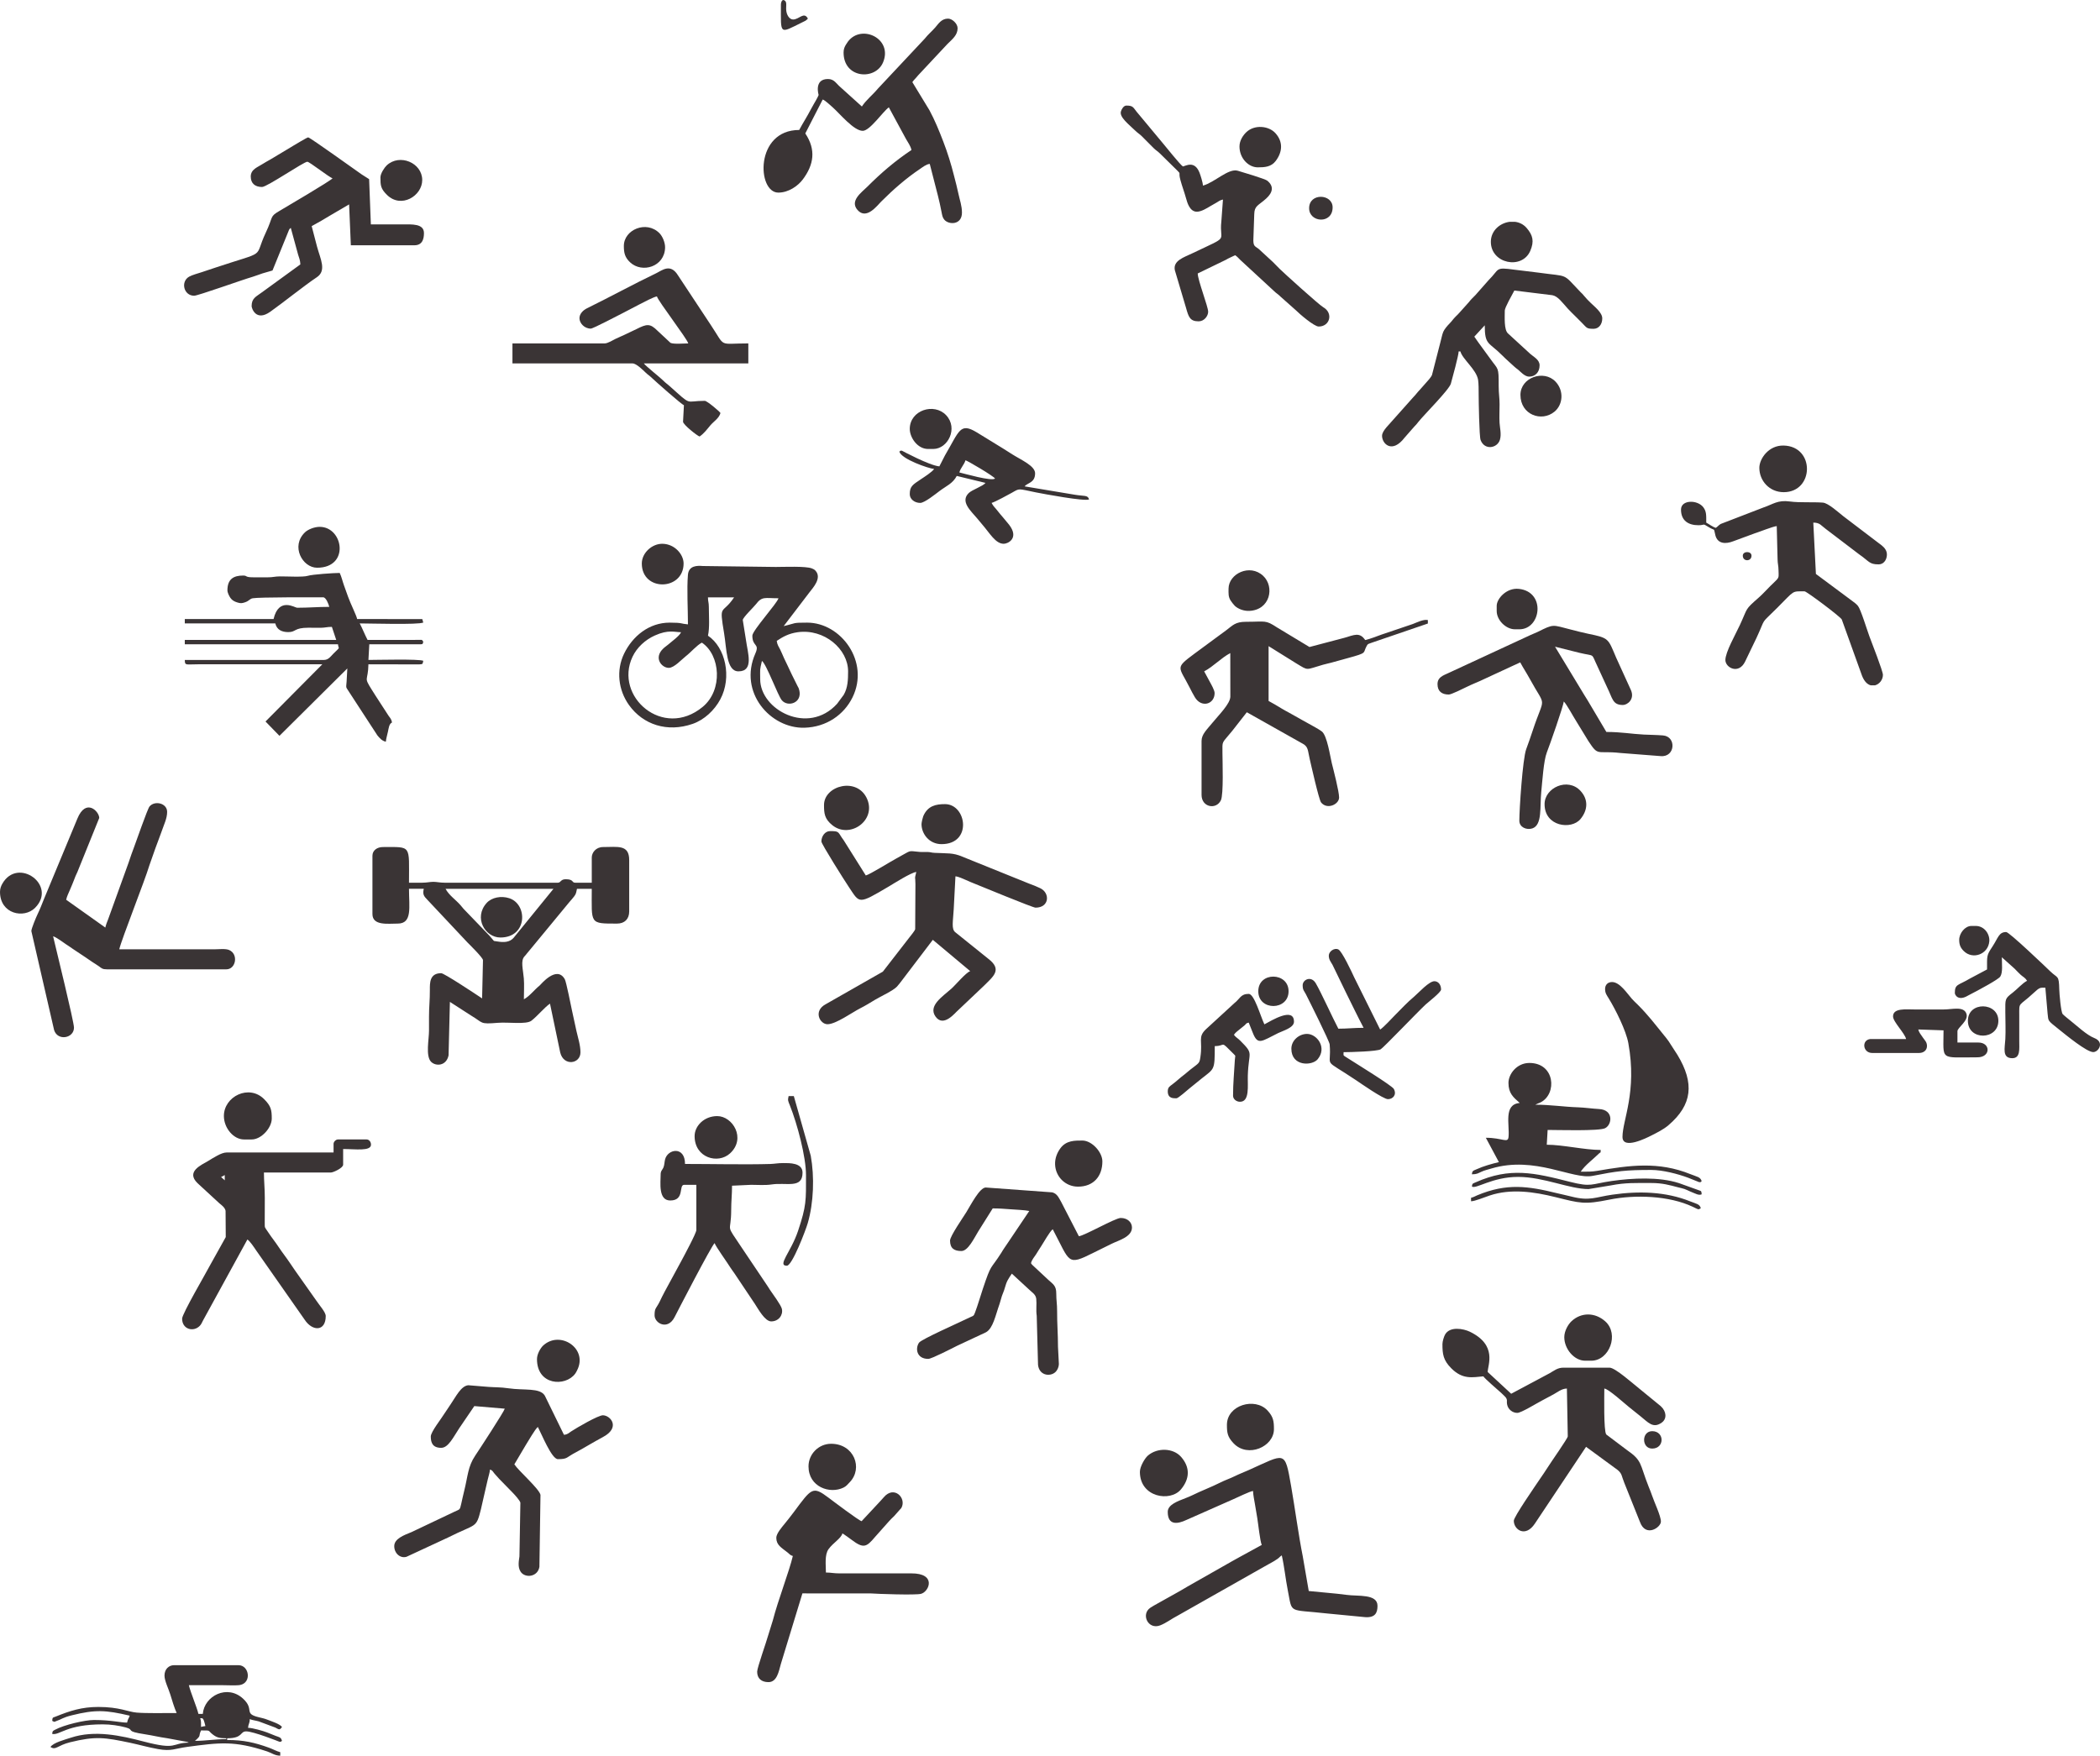 <?xml version="1.0" encoding="UTF-8"?>
<!DOCTYPE svg PUBLIC "-//W3C//DTD SVG 1.1//EN" "http://www.w3.org/Graphics/SVG/1.1/DTD/svg11.dtd">
<!-- Creator: CorelDRAW X7 -->
<svg xmlns="http://www.w3.org/2000/svg" xml:space="preserve" width="154.355mm" height="129.078mm" version="1.1" style="shape-rendering:geometricPrecision; text-rendering:geometricPrecision; image-rendering:optimizeQuality; fill-rule:evenodd; clip-rule:evenodd"
viewBox="0 0 129451 108253"
 xmlns:xlink="http://www.w3.org/1999/xlink">
 <defs>
  <style type="text/css">
   <![CDATA[
    .fil0 {fill:#3A3435}
   ]]>
  </style>
 </defs>
 <g id="Capa_x0020_1">
  <path class="fil0" d="M12018 107341l0 0zm0 0c422,-367 192,-262 375,-644 665,0 370,-11 749,270 229,169 397,213 807,213l0 53c-655,0 -1302,108 -1931,108zm321 -1395c145,12 186,-102 322,483 -144,12 -145,25 -268,53 0,-207 10,-394 -54,-536zm-2199 -2628c0,323 260,836 353,1149 95,321 273,898 398,1157 -789,0 -1870,24 -2470,-27 -531,-45 -1058,-348 -2359,-348 -1019,0 -1751,238 -2626,593 -190,77 -198,28 -218,265 194,93 92,64 269,6 314,-103 353,-203 944,-350 1455,-361 2086,-322 3563,22 -51,189 -96,147 -161,429 -409,0 -994,-161 -2039,-161 -561,0 -1855,301 -2403,603 -134,73 -157,67 -173,256 472,99 857,-590 3112,-590 507,0 996,77 1420,189 598,159 -112,226 1187,423 493,75 889,179 1367,243l1223 225c12,4 28,10 39,14l76 32c-1115,25 -678,483 -2779,-65 -1416,-370 -3023,-727 -4498,-237 -384,127 -1074,301 -1254,570 334,224 420,-95 1212,-290 1568,-387 2127,-298 3711,35 547,116 1085,274 1707,386 830,149 1030,-31 1791,-134 2017,-271 2911,-391 4933,278 291,96 468,262 811,262l0 -215c-199,-46 -471,-195 -691,-274 -876,-317 -1565,-477 -2582,-477l0 -107c988,0 777,-423 1172,-424 448,-2 2045,638 2047,638 205,0 20,17 161,-53 -63,-234 -162,-220 -390,-308 -200,-76 -339,-137 -537,-214 -228,-89 -893,-283 -1166,-283 21,-252 102,-257 108,-536 130,62 376,87 556,141l1018 380c228,122 268,175 411,-39 -137,-186 -630,-341 -895,-445 -189,-75 -335,-105 -543,-155 -951,-228 -238,-471 -955,-1138 -979,-912 -2397,-176 -2489,934l-269 0c-95,-409 -490,-1342 -590,-1770 697,0 1395,0 2093,0 258,0 840,30 1061,-12 733,-138 570,-1222 -96,-1222l-3970 0c-306,0 -590,225 -590,644z"/>
  <path class="fil0" d="M13628 72576l225 -122 2 324 -227 -202zm6934 -2050l0 536 -6600 0c-316,0 -804,325 -1137,526 -395,239 -1390,645 -648,1366l1340 1235c150,125 351,267 388,471l11 1618 -920 1650c-280,541 -1770,3078 -1770,3379 0,663 701,843 1088,444 111,-115 126,-200 202,-334l2734 -4991c166,111 402,469 526,654l3004 4292c480,731 1299,735 1299,-226 0,-240 -388,-657 -590,-965l-1310 -1856c-231,-333 -421,-630 -661,-949 -232,-309 -410,-600 -643,-912 -116,-155 -239,-325 -334,-470 -233,-356 -221,-250 -222,-583 -1,-519 4,-1040 4,-1560 0,-586 -54,-1026 -54,-1555l4132 0c137,0 751,-276 751,-483l0 -965c745,0 1717,151 1717,-269 0,-197 -138,-321 -269,-321l-1770 0c-125,0 -268,143 -268,268zm-6761 -1717c0,754 603,1449 1234,1449l483 0c585,0 1234,-712 1234,-1288 0,-537 -47,-771 -468,-1195 -933,-940 -2483,-170 -2483,1034z"/>
  <path class="fil0" d="M71984 93220c0,853 613,752 1145,501l2902 -1283c249,-104 1019,-490 1211,-505 5,236 80,589 122,842 41,240 96,575 139,828 60,355 171,1438 276,1655l-1352 741c-170,102 -314,166 -483,268l-2737 1555c-311,187 -593,351 -920,529 -331,181 -597,339 -929,519 -150,82 -305,170 -440,258 -606,397 -149,1386 604,1089 377,-148 702,-409 1070,-596l5378 -3045c199,-118 359,-194 550,-308 408,-244 297,-235 493,-366 158,682 232,1456 370,2150 297,1486 -15,1159 2429,1434l2353 227c615,37 749,-278 749,-700 0,-751 -1211,-576 -1900,-674 -389,-56 -812,-92 -1163,-126l-1175 -112 -371 -2150c-247,-1222 -494,-3051 -717,-4326 -392,-2244 -347,-1992 -2615,-981 -282,126 -588,242 -858,376 -293,146 -592,241 -894,394 -574,289 -1171,507 -1734,787 -130,65 -259,114 -415,176 -483,190 -1088,400 -1088,843zm-1717 -2468c0,1577 1870,1875 2531,1083 550,-658 573,-1364 5,-2008 -477,-542 -1449,-584 -2039,-80 -193,164 -497,682 -497,1005zm5365 -2896c0,489 35,746 414,1142 878,917 2484,204 2484,-874 0,-485 -32,-762 -399,-1157 -771,-827 -2499,-338 -2499,889z"/>
  <path class="fil0" d="M58564 76493c0,487 265,644 698,644 414,0 777,-778 1042,-1211l890 -1417c386,0 728,25 1123,56 283,22 875,45 1130,104l-1338 1989c-83,128 -100,156 -195,287 -89,121 -116,185 -187,297 -705,1109 -600,605 -1144,2235 -166,496 -297,967 -479,1452 -99,265 -72,167 -556,410 -415,208 -2751,1239 -2896,1449 -239,346 -161,1000 571,1000 199,0 1503,-670 1770,-805l1790 -838c438,-251 573,-1020 832,-1743 62,-172 83,-313 147,-497 69,-197 122,-290 172,-473 123,-450 220,-572 440,-900l1060 978c167,168 414,295 444,575 36,340 -25,684 29,1044l81 3030c81,710 844,744 1125,383 81,-103 152,-250 160,-434l-55 -1071c0,-800 -57,-1404 -54,-2199 2,-441 -53,-653 -52,-1075 2,-489 -191,-574 -491,-849 -8,-8 -20,-19 -28,-26l-888 -829c-96,-87 -83,-70 -151,-171 51,-218 195,-365 312,-547 121,-189 213,-349 332,-526 148,-221 520,-900 697,-1019 1091,2061 868,2268 2518,1444l1113 -550c406,-205 1252,-414 1252,-1001 0,-315 -266,-590 -697,-590 -328,0 -2243,1098 -2576,1126l-1095 -2123c-148,-250 -233,-496 -545,-582l-4101 -299c-373,0 -922,1075 -1203,1533 -182,297 -997,1464 -997,1739zm7888 -3325c945,0 1502,-627 1502,-1556 0,-576 -649,-1287 -1234,-1287 -474,0 -993,-9 -1351,473 -199,268 -346,617 -330,1007 30,758 642,1363 1413,1363z"/>
  <path class="fil0" d="M47853 94815c0,458 319,610 698,912 131,105 155,169 322,214 -216,928 -914,2730 -1233,3970l-280 901c-111,411 -687,2025 -687,2263 0,427 275,644 698,644 525,0 638,-667 762,-1115l1330 -4357 4236 3c322,27 2762,117 3085,22 506,-149 955,-1269 -614,-1259l-4400 1c-374,2 -542,-54 -858,-54 0,-447 -92,-1091 164,-1444 284,-392 771,-656 855,-970 203,136 361,242 567,399 734,556 920,444 1434,-168l859 -966c102,-122 206,-210 320,-323l454 -512c333,-606 -451,-1408 -1086,-656 -70,83 -36,42 -101,113 -57,63 -73,82 -128,141l-1138 1221c-190,-50 -1766,-1242 -2039,-1448 -986,-742 -1041,-589 -2154,905 -184,247 -366,476 -566,721 -145,177 -500,588 -500,842zm1986 -4399c0,1262 1309,1727 2163,1305 171,-85 248,-195 373,-324 844,-866 271,-2375 -1141,-2375 -769,0 -1395,632 -1395,1394z"/>
  <path class="fil0" d="M26555 88575c0,386 117,697 644,697 441,0 758,-680 1105,-1201l934 -1373 1878 160c-51,191 -1543,2478 -1824,2897 -459,684 -445,1246 -687,2210 -65,260 -113,488 -170,742 -97,432 -79,336 -449,517l-2619 1244c-469,190 -1065,407 -1065,866 0,444 371,773 758,656l2569 -1193c1746,-881 1713,-524 2017,-1738 104,-416 182,-842 279,-1223 58,-229 86,-361 141,-610 47,-219 121,-405 138,-613 166,45 178,137 282,254 106,118 174,187 279,312l821 841c123,124 467,499 492,635l-58 3314c-26,229 -130,650 81,954 275,396 1046,318 1150,-313l66 -4439c-81,-375 -1330,-1460 -1611,-1880l698 -1180c154,-233 582,-1002 751,-1126 231,437 852,1985 1234,1985 624,0 497,-105 1126,-430 292,-151 523,-298 822,-466 297,-166 515,-300 824,-463 1098,-579 493,-1330 10,-1346 -287,-9 -1631,777 -1967,998 -153,101 -213,186 -440,205l-1180 -2414c-305,-501 -1276,-311 -2231,-452 -512,-75 -860,-57 -1253,-88l-1232 -101c-451,37 -774,718 -1086,1170l-365 546c-193,323 -862,1158 -862,1446zm6546 -4774c0,1633 1754,1711 2352,903 60,-81 73,-119 118,-204 698,-1340 -1031,-2493 -2080,-1543 -171,154 -390,532 -390,844z"/>
  <path class="fil0" d="M15457 10885c0,432 275,644 697,644 305,0 2572,-1556 2790,-1556 135,0 1351,965 1556,1020 -114,155 -2939,1814 -3289,2021 -598,351 -352,320 -824,1322 -788,1672 181,1069 -3137,2174 -276,92 -545,182 -805,269 -235,78 -596,172 -790,282 -535,307 -332,1173 314,1173 234,0 2969,-983 3607,-1168 235,-69 361,-131 598,-207l624 -181 946 -2326c67,-154 63,-215 181,-302l449 1643c65,196 136,380 141,610l-2361 1716c-369,277 -643,361 -643,858 0,117 259,974 1149,345 771,-546 2144,-1647 2865,-2124 620,-409 229,-1117 21,-1879l-333 -1276c404,-214 754,-425 1157,-667l1150 -674 107 2521 3917 0c492,0 590,-386 590,-751 0,-593 -741,-537 -1341,-537 -644,0 -1288,0 -1932,0l-107 -2789 -459 -292c-213,-142 -3187,-2283 -3297,-2283 -75,0 -787,441 -929,520l-1408 845c-179,108 -304,163 -475,276 -295,196 -729,322 -729,773zm7994 54c0,496 15,701 414,1088 869,845 2162,52 2162,-927 0,-1062 -1392,-1648 -2190,-902 -139,131 -386,500 -386,741z"/>
  <path class="fil0" d="M6492 57193l-2414 -1716c57,-248 143,-384 238,-621 97,-245 179,-403 265,-646 92,-263 170,-367 255,-604l1281 -3171c0,-401 -820,-1255 -1350,46l-2046 4927c-128,323 -271,689 -414,980 -76,156 -375,868 -375,1020l1403 6106c219,692 1225,508 1225,-152 0,-368 -1113,-4884 -1287,-5632 196,52 627,382 826,514 150,100 240,154 385,260l805 536c158,115 257,173 414,283 147,104 240,143 390,254 172,127 219,191 506,191l7351 0c596,0 761,-942 173,-1192 -226,-97 -641,-42 -924,-42l-5848 0c146,-629 1583,-4252 1855,-5172l377 -1071c125,-358 255,-659 377,-1018 157,-460 342,-810 342,-1214 0,-539 -763,-715 -1085,-333 -129,154 -831,2189 -932,2448 -137,353 -243,672 -364,1030l-1252 3468c-74,185 -131,326 -177,521zm-6492 -2199c0,1362 1477,1672 2162,982 1386,-1395 -1066,-3164 -2020,-1484 -80,141 -142,303 -142,502z"/>
  <path class="fil0" d="M47880 39517c375,-251 738,-457 1289,-535 1651,-231 3110,1047 3110,2413 0,512 -16,1009 -269,1447l-411 555c-1785,1960 -4739,371 -4739,-1520 0,-670 -37,-505 108,-1126 282,207 976,2123 1224,2424 361,438 1256,184 1083,-597 -32,-144 -47,-159 -109,-270l-374 -753c-158,-357 -303,-631 -466,-983 -91,-197 -141,-341 -232,-519 -90,-177 -184,-297 -214,-536zm-6653 1663c330,0 805,-530 1050,-720 316,-244 665,-665 988,-836 1144,766 1310,2923 48,3964 -2441,2015 -5474,-646 -4324,-3089 275,-583 790,-1050 1371,-1312 842,-381 1226,-206 1618,-206 -55,204 -600,593 -792,764 -120,106 -172,122 -297,240 -618,581 -101,1195 338,1195zm1180 -2682c-467,-39 -305,-107 -1127,-107 -1273,0 -2288,836 -2809,1912 -497,1028 -360,2243 302,3169 869,1217 2365,1702 3923,1162 723,-250 1348,-844 1706,-1513 729,-1363 318,-3203 -761,-3926 113,-484 54,-1245 54,-1770 0,-297 -54,-318 -54,-590l1610 0c-745,1111 -932,318 -614,2222 158,944 130,2338 882,2338 972,0 569,-1149 467,-1916l-199 -1249c0,-152 683,-805 805,-966 388,-512 550,-375 1395,-375 -85,318 -1610,1990 -1610,2306 0,699 464,466 186,1095 -1061,2399 933,4640 3028,4581 1356,-39 2433,-801 2958,-1866 1081,-2195 -702,-4614 -2791,-4614 -951,0 -643,26 -1449,214l1602 -2099c183,-244 771,-856 363,-1313 -65,-73 -128,-107 -230,-146 -385,-149 -1708,-89 -2218,-89l-4506 -58c-329,-28 -867,-38 -914,540 -73,879 1,2137 1,3058zm-2844 -3755c0,1752 2576,1690 2576,0 0,-547 -532,-1196 -1295,-1214 -646,-14 -1281,560 -1281,1214z"/>
  <path class="fil0" d="M14985 35488c-583,0 -966,214 -966,912 0,143 112,361 182,463 106,154 250,228 419,281 205,65 291,63 503,-13 250,-91 265,-208 457,-243 387,-72 3760,-59 4341,-59 177,0 339,430 376,590 -725,0 -1255,54 -1985,54 -132,0 -1128,-680 -1449,697l-5472 0 0 269 5579 0c94,402 416,536 805,536 482,0 338,-269 1232,-270 251,0 506,7 756,4 305,-4 370,-56 695,-56l268 805 -9335 0 0 268 9443 0c28,338 191,105 -282,577 -154,154 -303,388 -577,388l-8584 0c8,360 46,269 804,269l7673 0 -3501 3527 859 884 4185 -4156 -46 816c-37,444 -52,294 163,648l1735 2664c147,176 275,333 521,391 16,-190 83,-402 130,-622 42,-196 71,-488 246,-559 -16,-199 -121,-292 -214,-429l-781 -1204c-96,-143 -162,-256 -249,-394 -520,-826 -229,-479 -205,-1566l3119 6c248,-17 213,-10 262,-221 -221,-123 -2912,-54 -3381,-54l54 -965 3166 0c148,0 129,-42 161,-161 -111,-151 -40,-106 -317,-112 -137,-3 -294,5 -434,5l-2683 0c-174,-329 -308,-689 -483,-1019 632,0 3608,94 3917,-54l-61 -213 -4017 -2c-14,-168 -412,-957 -557,-1373 -94,-270 -165,-464 -255,-711 -90,-249 -145,-518 -261,-759 -361,0 -1710,91 -1969,178 -272,91 -1360,30 -1735,35 -310,4 -405,58 -748,57 -269,-1 -538,-2 -808,0 -640,5 -393,-109 -696,-109zm4561 -482c2035,0 1619,-2521 161,-2521 -334,0 -721,161 -902,332 -906,859 -157,2189 741,2189z"/>
  <path class="fil0" d="M35720 19619c0,305 299,643 698,643 145,0 1750,-848 2021,-983l986 -515c228,-117 894,-471 1070,-486 79,295 1850,2590 1932,2896 -267,0 -879,60 -1094,-33l-805 -751c-461,-460 -658,-419 -1292,-100 -235,119 -421,194 -654,312 -225,114 -402,172 -627,286 -167,84 -495,286 -679,286l-5687 0 0 1234 7404 0c234,0 640,407 818,577 148,141 236,184 376,321 186,181 1831,1639 1972,1677l-54 1019c0,180 882,875 1019,912 266,-178 447,-428 660,-682 207,-248 540,-437 628,-767 -80,-119 -828,-750 -966,-750 -1264,0 -744,361 -2187,-925 -150,-134 -222,-168 -374,-323 -194,-196 -1087,-899 -1195,-1059l6439 0 0 -1234c-1892,0 -1370,280 -2307,-1126l-2028 -3069c-468,-763 -976,-308 -1338,-135 -1402,671 -2862,1474 -4273,2165 -220,108 -463,328 -463,610zm2736 -4452c0,419 60,703 386,1008 738,691 2130,275 2156,-908 7,-309 -157,-698 -353,-894 -799,-800 -2189,-217 -2189,794z"/>
  <path class="fil0" d="M50634 51888c0,152 1438,2427 1696,2811 677,1007 546,1092 2467,-44 279,-165 1372,-863 1686,-889 -124,532 -57,161 -53,748l-15 2778c-32,118 -276,401 -377,535l-1617 2085 -3519 2006c-788,417 -365,1235 108,1235 516,0 1514,-727 2021,-984 329,-167 611,-343 919,-529 323,-195 1111,-557 1341,-805 108,-117 240,-295 334,-418l1877 -2468 2307 1932c-251,67 -916,864 -1167,1085 -563,496 -1429,1052 -980,1705 497,722 1237,-255 1396,-377l1597 -1514c549,-556 1155,-978 281,-1651l-2051 -1650c-250,-201 -135,-672 -95,-1407l107 -2038c185,15 466,151 637,222 103,42 174,81 298,131 511,204 3826,1578 4001,1578 866,0 904,-912 289,-1200 -228,-107 -442,-197 -685,-282l-4126 -1667c-575,-245 -907,-188 -1702,-230 -233,-13 -196,-42 -429,-54 -155,-8 -324,10 -480,-3 -808,-67 -427,-140 -1433,396 -355,189 -1652,998 -1896,1055l-1366 -2175c-58,-88 -54,-67 -112,-156 -239,-365 -192,-404 -722,-404 -324,0 -537,330 -537,643zm161 -2252c0,515 27,858 520,1251 1065,848 2701,-283 2144,-1607 -591,-1403 -2664,-854 -2664,356zm6010 1180c0,591 467,1233 1234,1233 1916,0 1549,-2467 214,-2467 -543,0 -1066,91 -1343,749 -30,72 -105,383 -105,485z"/>
  <path class="fil0" d="M59515 28380c126,30 1691,945 1824,1127 -219,182 -1872,-300 -2200,-376 62,-266 307,-494 376,-751zm-1610 376c-610,-51 -2304,-966 -2307,-966 -205,0 -19,-16 -161,54 124,464 1801,1044 2146,1072 -124,186 -600,489 -816,633 -521,347 -686,445 -686,923 0,306 297,537 644,537 269,0 956,-557 1195,-736 417,-313 809,-456 1058,-927l1771 429c-146,199 -828,424 -1035,628 -531,523 122,1087 515,1554 107,128 187,229 293,351 501,574 840,1221 1354,1221 261,0 968,-349 323,-1181 -107,-137 -243,-299 -365,-440 -136,-155 -233,-272 -364,-440 -160,-205 -226,-233 -346,-459 200,-47 1090,-536 1252,-627 505,-285 340,-253 1489,-21 461,92 2994,565 3269,433 -76,-283 -289,-190 -890,-291l-3081 -514c164,-224 644,-209 644,-804 0,-458 -841,-815 -1405,-1170 -197,-124 -358,-222 -558,-354l-1629 -1000c-1042,-629 -1067,-107 -1965,1420l-345 675zm-1824 -2307c0,522 468,1234 1127,1234l322 0c900,0 1550,-1278 794,-2081 -744,-790 -2243,-310 -2243,847z"/>
  <path class="fil0" d="M88613 42182c0,443 266,643 698,643 150,0 918,-379 1090,-465 372,-187 753,-322 1110,-500l2200 -1019c178,337 383,638 571,984 1050,1926 949,950 200,3220 -134,405 -260,764 -403,1153 -217,591 -422,3691 -422,4405 0,409 446,588 795,478 635,-203 462,-1351 555,-2240 67,-643 146,-1941 344,-2445 179,-453 1037,-2901 1042,-3142 146,107 611,970 751,1181l773 1265c634,964 486,566 1956,727l2492 194c910,85 989,-1209 146,-1275 -424,-34 -754,-32 -1182,-53 -776,-39 -1376,-161 -2307,-161l-1158 -1953c-91,-138 -118,-189 -206,-331l-1801 -2973 1501 376c1009,243 698,-26 1109,823l609 1323c334,672 323,1072 966,1072 270,0 743,-348 493,-921l-907 -1991c-509,-1189 -421,-1214 -1737,-1482 -368,-75 -665,-158 -1036,-251 -1188,-299 -1043,-371 -2071,140 -149,74 -283,115 -448,195l-5060 2344c-304,144 -663,247 -663,679zm6600 7402c0,1387 1650,1593 2210,922 456,-548 503,-1201 5,-1741 -782,-848 -2215,-201 -2215,819zm-2951 -12230l0 322c0,561 565,1126 1127,1126l268 0c1345,0 1649,-2312 -29,-2493 -756,-82 -1366,604 -1366,1045z"/>
  <path class="fil0" d="M27465 54803l6653 0 -2454 3018c-247,288 -621,295 -1008,228 -285,-50 -159,12 -297,-133 -54,-56 -113,-146 -198,-231l-1579 -1639c-7,-9 -18,-21 -25,-29l-171 -205c-306,-350 -706,-603 -921,-1009zm-4507 -2039l0 3594c0,731 943,590 1556,590 917,0 697,-1014 697,-2145l912 0c-81,350 7,457 228,684l2468 2628c149,148 953,942 953,1086l-54 2360c-453,-303 -2342,-1555 -2522,-1555 -714,0 -700,598 -698,1018 4,630 -54,1076 -53,1663 1,287 -1,573 0,859 3,518 -220,1559 122,1917 283,296 944,279 1084,-390l82 -3297 1305 841c775,457 499,544 1649,449 641,-53 1753,116 2070,-129 372,-287 819,-835 1146,-1054l631 3017c212,860 1247,704 1247,-13 0,-446 -157,-906 -246,-1310l-278 -1278c-58,-275 -352,-1758 -441,-1919 -499,-893 -1491,339 -1549,384 -333,266 -623,665 -974,851 0,-394 29,-906 -3,-1285 -46,-561 -211,-1088 38,-1358 90,-97 67,-74 149,-177 109,-137 183,-219 292,-352l2328 -2822c105,-117 198,-226 295,-350 129,-164 124,-251 174,-468l912 0c0,2172 -164,2145 1556,2145 470,0 751,-281 751,-751l0 -3165c0,-972 -704,-804 -1609,-804 -446,0 -698,348 -698,644l0 1555 -1019 0c-237,0 -70,-214 -590,-214 -323,0 -287,214 -483,214l-6975 0c-309,0 -480,-54 -698,-54 -217,0 -388,54 -697,54l-805 0c0,-2354 178,-2199 -1610,-2199 -346,0 -643,201 -643,536zm7887 5042c1675,0 1696,-2049 546,-2423 -506,-164 -1084,-47 -1391,292 -820,906 -100,2131 845,2131z"/>
  <path class="fil0" d="M84155 39465c-341,-509 -687,-310 -1268,-142l-2166 571 -2007 -1211c-720,-472 -682,-344 -1909,-344 -660,0 -816,222 -1204,513l-1977 1457c-1220,909 -958,766 -288,2088 120,236 188,373 319,593 402,678 1218,437 1218,-253 0,-176 -202,-524 -286,-679l-358 -662c574,-303 1036,-823 1610,-1126l3 2685c-7,436 -700,1119 -1089,1594 -360,440 -685,728 -685,1139l0 3325c0,767 900,932 1191,333 174,-358 98,-2425 97,-2908 -2,-815 -68,-540 607,-1377l895 -1144 3467 1951c327,188 288,410 410,932 76,325 565,2508 701,2679 371,465 1110,119 1110,-305 0,-380 -343,-1692 -451,-2124 -97,-388 -287,-1715 -620,-1955 -240,-174 -547,-326 -810,-478 -278,-160 -538,-291 -825,-462 -288,-172 -545,-292 -826,-462 -271,-164 -542,-329 -814,-473l0 -3379 1719 1070c766,459 532,392 1629,78 196,-56 338,-82 515,-129l1008 -279c1267,-345 920,-295 1177,-755 77,-140 86,-113 412,-232l3358 -1148 0 -214c-275,-59 -660,142 -934,246l-1924 651c-342,120 -651,254 -1005,336zm-8423 -3164c0,281 -24,487 129,729 48,76 200,274 260,329 210,192 552,321 884,308 1295,-52 1582,-1481 862,-2160 -819,-771 -2135,-132 -2135,794z"/>
  <path class="fil0" d="M85194 26871c0,495 618,1125 1395,108l577 -658c139,-137 157,-170 274,-316 352,-441 1890,-1973 1996,-2350 93,-334 480,-1753 480,-1987l107 0c127,477 990,1118 1091,1752 36,224 36,620 36,930 0,347 35,2556 118,2779 244,657 1038,511 1194,-19 100,-342 -8,-744 -25,-1043 -19,-352 0,-769 2,-1128 2,-401 -56,-671 -55,-1125 1,-1248 -17,-978 -536,-1717 -322,-457 -653,-873 -966,-1340l643 -698c0,1243 243,1010 1087,1864 263,266 481,445 751,698 101,94 115,90 209,166 140,113 412,437 690,437 366,0 644,-264 644,-697 0,-355 -374,-522 -578,-710l-1371 -1258c-252,-223 -197,-1010 -197,-1412 0,-181 460,-988 590,-1233l2341 288c348,62 618,460 948,822 157,172 289,295 453,459 156,156 274,272 429,429 303,305 274,362 711,362 310,0 537,-262 537,-644 0,-365 -495,-736 -711,-952 -164,-164 -277,-270 -416,-443 -51,-64 -36,-49 -99,-115 -8,-8 -20,-18 -28,-26 -8,-8 -20,-18 -27,-26l-54 -53c-1165,-1211 -672,-934 -2605,-1205 -515,-73 -1000,-113 -1482,-181 -1219,-170 -885,-43 -1593,655l-804 912c-172,178 -254,240 -413,446l-583 650c-74,88 -131,136 -213,217 -170,168 -232,285 -402,456 -111,111 -303,337 -369,490 -77,178 -122,454 -175,630l-526 2048c-55,121 -257,360 -351,454l-403 456c-167,171 -242,296 -402,456l-1213 1361c-236,292 -706,692 -706,1011zm6707 -11961c0,1354 1928,1738 2432,554 247,-580 166,-956 -231,-1413 -193,-222 -447,-341 -713,-375l-323 0c-599,73 -1165,543 -1165,1234zm1824 9440c0,1225 1305,1694 2103,1030 521,-433 591,-1291 59,-1850 -723,-758 -2162,-253 -2162,820z"/>
  <path class="fil0" d="M40725 72411c0,491 -161,1610 590,1610 911,0 503,-966 859,-966l751 0 0 2789c0,187 -755,1588 -930,1914l-1019 1878c-124,221 -207,413 -322,643 -205,410 -304,356 -304,822 0,493 810,945 1235,109 162,-319 2286,-4429 2467,-4561 50,188 804,1230 988,1533 82,135 141,193 221,315l1269 1896c196,293 615,1083 1009,1083 455,0 740,-383 660,-765 -49,-238 -572,-933 -743,-1190 -71,-106 -73,-127 -146,-229l-1574 -2343c-1070,-1605 -664,-828 -663,-2337 0,-571 52,-933 52,-1503l1180 -54c414,0 865,38 1265,-23 913,-138 1901,283 1901,-728 0,-616 -816,-590 -1181,-590 -357,-1 -512,47 -803,56 -1525,45 -3675,-2 -5260,-2 0,-1121 -1079,-930 -1233,-267 -37,158 -37,347 -100,490 -65,148 -169,201 -169,420zm2093 -2360c0,1345 1445,1749 2188,1062 1001,-925 155,-2295 -794,-2295 -808,0 -1394,607 -1394,1233zm6867 2414c0,1557 31,1871 -489,3427 -443,1327 -1309,2152 -691,2152 327,0 1161,-2188 1288,-2628 365,-1258 420,-2856 184,-4154l-1043 -3678 -322 0c-63,271 -33,294 76,567 460,1155 997,3171 997,4314z"/>
  <path class="fil0" d="M92987 66774c0,636 297,886 697,1234 -1022,85 -614,1341 -693,2099 -43,404 -369,47 -1399,47l805 1502c-415,96 -983,257 -1344,427 -212,100 -299,75 -320,324 311,0 386,-68 591,-160 203,-92 367,-124 609,-197 2688,-803 5004,698 6243,453 1496,-296 2041,-365 3610,-365 718,0 1657,251 2262,475l689 276c205,0 20,17 161,-53 -71,-267 -294,-277 -690,-437 -1978,-801 -3757,-549 -5748,-206 -341,58 -613,53 -1020,53 279,-417 773,-771 1130,-1124 131,-129 84,28 104,-217 -990,0 -2339,-322 -3326,-322l53 -912c598,0 3169,80 3542,-107 439,-220 538,-1135 -375,-1182 -392,-20 -901,-94 -1289,-106 -876,-27 -1697,-161 -2629,-161 11,-7 29,-29 35,-19l108 -52c92,-40 105,-36 189,-80 1010,-527 877,-2423 -707,-2423 -768,0 -1288,678 -1288,1233zm5956 -5793c0,259 102,380 224,580 422,689 1068,1978 1210,2760 547,3011 -361,4741 -361,5779 0,823 1519,46 1752,-71 376,-190 773,-386 1075,-643 1484,-1266 1615,-2599 563,-4338l-547 -848c-97,-138 -190,-251 -305,-392 -564,-691 -934,-1196 -1613,-1875 -123,-122 -236,-221 -348,-349 -301,-341 -743,-1032 -1221,-1032 -260,0 -429,170 -429,429zm-8210 12176c229,191 1249,-590 2844,-590 1585,0 3166,751 4346,751l1381 -228c900,-177 1558,-147 2482,-147 698,0 1123,127 1663,268 130,34 271,62 384,100 151,51 187,86 336,146 362,145 550,269 729,183 -20,-237 -28,-188 -218,-265l-1183 -425c-1227,-398 -2874,-312 -4142,-131 -1297,186 -1233,394 -2591,49 -2167,-551 -3674,-916 -5802,35 -165,74 -207,52 -229,254zm-53 698l0 214c236,0 764,-226 1147,-354 1318,-442 2748,-226 4047,96 1550,385 1784,471 3341,156 1567,-317 3681,-247 5129,442 422,201 328,175 500,89 -70,-263 -276,-270 -651,-421 -1513,-608 -3171,-650 -4800,-415 -1057,152 -1390,406 -2522,118 -309,-78 -561,-128 -869,-203 -1812,-446 -3113,-638 -4940,124 -137,57 -220,116 -382,154z"/>
  <path class="fil0" d="M81911 58922c0,257 136,396 232,573l805 1662c376,752 725,1492 1109,2217 -594,0 -994,54 -1556,54 -354,-668 -1059,-2229 -1389,-2795 -290,-497 -811,-225 -811,113 0,311 90,342 197,554 210,416 1449,2889 1467,3093 135,1551 -529,766 1641,2221 251,168 1663,1159 1953,1159 297,0 558,-265 362,-630 -110,-206 -2370,-1592 -2765,-1848 -420,-272 -327,-163 -333,-419 422,0 2071,-45 2289,-179 195,-121 2299,-2325 2767,-2758 158,-146 953,-758 953,-925 0,-274 -145,-493 -389,-513 -336,-28 -993,714 -1269,947 -461,389 -739,703 -1172,1135 -239,240 -684,737 -925,899l-1603 -3226c-152,-332 -747,-1604 -973,-1714 -249,-122 -590,124 -590,380zm-9926 8368c0,454 358,429 537,429 109,0 658,-493 792,-602 268,-219 504,-414 771,-625 777,-615 797,-493 797,-1991 720,0 290,-389 1146,467 179,179 107,90 92,387 -40,766 -111,1432 -111,2203 0,210 200,376 429,376 608,0 463,-992 481,-1611 46,-1529 403,-1286 -467,-2158 -150,-151 -290,-214 -389,-362 109,-163 255,-245 417,-387 102,-89 137,-103 237,-192 142,-126 63,-120 258,-172l260 652c307,765 537,497 1563,-9 283,-139 967,-323 967,-696 0,-934 -1385,-72 -1824,161 -245,-511 -622,-1878 -966,-1878 -502,0 -539,304 -881,568l-1762 1618c-512,496 -184,699 -335,1703 -61,401 -64,349 -617,778 -134,104 -202,174 -352,292 -141,110 -258,198 -385,312 -131,116 -249,210 -384,314 -146,112 -274,170 -274,423zm5580 -6169c0,1221 1867,1203 1867,0 0,-1189 -1867,-1222 -1867,0zm2039 3541c0,1100 1275,1067 1619,653 605,-726 -50,-1565 -653,-1565 -499,0 -966,404 -966,912z"/>
  <path class="fil0" d="M122489 59775l-1051 559c-728,435 -935,331 -935,890 0,132 218,519 809,164l422 -222c258,-136 1449,-767 1570,-951 165,-253 97,-803 97,-1191l792 710c133,131 237,254 375,376 180,159 248,152 389,363 -298,157 -592,504 -881,728 -501,388 -462,383 -461,1202 1,531 29,1144 1,1664 -31,569 -213,1180 429,1180 506,0 429,-568 429,-1073 -1,-519 1,-1038 0,-1556 -3,-885 -55,-518 872,-1381 401,-374 407,-335 737,-335l137 1579c66,498 -52,391 715,1003 411,328 1695,1387 2099,1387 331,0 713,-614 63,-868 -466,-182 -1059,-749 -1488,-1086 -82,-64 -429,-346 -463,-396 -104,-150 -198,-1232 -205,-1512 -22,-908 -88,-666 -550,-1112 -258,-249 -2533,-2428 -2722,-2428 -458,0 -488,353 -858,912 -356,536 -322,541 -322,1394zm-5795 2897c0,334 718,1023 805,1394l-2202 -1c-559,56 -473,860 109,860l2898 0c259,0 482,-153 482,-430 0,-241 -134,-346 -243,-507 -142,-209 -250,-326 -293,-512l1556 54c0,1899 -271,1663 2092,1663 827,0 820,-912 54,-912l-1288 0 0 -697c0,-231 709,-641 552,-1083 -170,-479 -877,-255 -1410,-258 -590,-3 -1181,0 -1771,0 -543,0 -1341,-101 -1341,429zm4614 268c0,1242 1878,1202 1878,0 0,-1162 -1878,-1210 -1878,0zm-536 -4988c0,319 94,501 279,686 554,554 1511,205 1577,-597 37,-445 -303,-948 -837,-948l-268 0c-392,0 -751,450 -751,859z"/>
  <path class="fil0" d="M73777 13054c278,0 626,-219 836,-345 144,-85 232,-128 375,-215 161,-96 202,-145 399,-191l-99 1349c-151,1338 605,822 -1789,1967 -525,251 -1198,451 -1078,1041l689 2318c157,560 241,835 775,835 352,0 590,-334 590,-591 0,-313 -634,-1929 -644,-2360l1734 -841c153,-81 105,-68 282,-147 124,-56 191,-85 291,-138 134,89 188,164 308,282l2176 2009c141,117 184,132 320,269l938 833c215,218 1126,1005 1409,1005 695,0 913,-830 279,-1191 -261,-148 -2437,-2119 -2681,-2361 -155,-154 -269,-279 -427,-432l-865 -797c-221,-174 -327,-151 -335,-525l56 -1616c9,-539 258,-534 741,-975 385,-352 503,-745 54,-1102 -137,-109 -1546,-529 -1811,-607 -577,-168 -1427,724 -2147,917 -4,-187 -154,-656 -214,-805 -302,-749 -821,-422 -1020,-375 -179,-120 -1033,-1193 -1218,-1411l-1633 -1961c-226,-282 -223,-383 -637,-383 -162,0 -294,218 -335,366 -97,352 484,793 911,1204 146,140 231,175 378,320 138,136 236,238 374,376 129,129 219,222 348,350 153,151 252,195 405,346l1081 1065c217,218 31,47 175,576 100,369 231,707 342,1106 75,268 225,835 667,835zm2629 -4023c0,724 550,1287 1127,1287 422,0 826,-21 1107,-395 417,-553 464,-1177 -18,-1712 -407,-452 -1291,-549 -1802,-54 -198,191 -414,512 -414,874zm4293 3808c0,893 1448,996 1448,-53 0,-842 -1448,-912 -1448,53z"/>
  <path class="fil0" d="M53128 6566l-1325 -1196c-252,-210 -371,-498 -768,-498 -877,0 -571,985 -572,986 -4,32 -115,238 -152,304 -128,234 -231,392 -348,618 -211,409 -480,822 -698,1234 -2745,0 -2603,3862 -1288,3862 637,0 1210,-415 1504,-803 690,-914 832,-1840 160,-2845 368,-696 705,-1396 1073,-2092 130,35 471,354 603,470 454,400 1308,1461 1865,1461 446,0 1263,-1216 1609,-1448l1056 1948c129,233 276,408 339,681 -1013,678 -1856,1399 -2723,2266 -351,351 -1100,868 -602,1434 548,624 1201,-262 1461,-522 732,-732 1530,-1433 2390,-2009 159,-107 389,-294 601,-311l504 1963c90,359 150,628 224,1011 40,208 62,340 173,470 271,318 1084,334 1084,-440 0,-423 -136,-775 -210,-1131 -81,-394 -178,-746 -273,-1122 -182,-731 -404,-1441 -666,-2123 -256,-668 -530,-1336 -854,-1936l-1055 -1734c101,-150 212,-235 345,-407l1814 -1940c317,-314 631,-552 631,-979 0,-278 -332,-590 -590,-590 -410,0 -597,327 -792,549 -230,262 -420,405 -649,693l-2881 3073c-354,423 -705,677 -990,1103zm-1127 -3326c0,1605 1959,1731 2433,608 618,-1463 -1316,-2383 -2155,-1296 -43,56 -91,130 -129,193 -88,144 -149,277 -149,495zm-3863 -2950c0,1881 -115,1792 1307,1091 197,-97 222,-91 356,-233 -241,-456 -537,54 -912,54 -218,0 -419,-269 -429,-644 -5,-175 41,-399 -54,-495 -175,-175 -268,54 -268,227z"/>
  <path class="fil0" d="M88917 82881c0,607 45,987 548,1490 707,708 1305,550 1974,494 114,171 909,845 1113,1032 38,35 255,245 269,268 125,188 36,203 86,450 56,274 318,503 624,503 240,0 1186,-588 1502,-751 259,-135 463,-248 734,-393 249,-133 487,-350 822,-358l54 2951c0,118 -1049,1605 -1244,1920 -151,243 -273,409 -430,643 -333,497 -1653,2396 -1653,2639 0,550 714,1059 1300,173l3154 -4732 1950 1430c278,239 225,341 402,778l966 2413c352,992 1296,349 1296,-8 0,-354 -412,-1204 -543,-1602 -61,-185 -136,-360 -209,-543 -577,-1450 -370,-1597 -1363,-2285l-1254 -945c-167,-229 -119,-2403 -119,-2832 262,22 1285,957 1503,1127 251,196 488,394 744,597 450,356 758,769 1299,372 323,-236 286,-688 -70,-1011l-1298 -1062c-385,-300 -1504,-1310 -1856,-1310l-2843 0c-371,0 -584,195 -842,339l-2378 1270 -1448 -1341c0,-423 614,-1660 -1107,-2487 -379,-182 -1228,-350 -1522,181 -64,116 -161,407 -161,590zm7511 -429c0,712 601,1448 1288,1448l376 0c1116,0 1732,-1642 866,-2422 -629,-566 -1483,-570 -2076,-21 -215,199 -454,607 -454,995zm5419 6866c772,0 772,-1073 0,-1073 -665,0 -665,1073 0,1073z"/>
  <path class="fil0" d="M105769 32546c-181,-48 -417,-230 -590,-322 0,-441 19,-683 -180,-946 -358,-475 -1376,-473 -1376,142 0,697 471,965 1073,965 441,0 211,-142 634,117 434,266 283,-5 411,501 137,538 636,557 1118,365l1293 -477c262,-78 1134,-432 1373,-452l51 2040c4,301 55,374 59,695 4,329 48,401 -119,582 -118,128 -250,240 -380,371 -241,241 -475,503 -725,723 -881,776 -649,590 -1157,1686 -279,600 -895,1674 -895,2163 0,470 820,910 1217,91 126,-259 227,-467 348,-726 121,-259 228,-462 349,-723 634,-1368 180,-761 1292,-1873 1084,-1084 869,-1006 1677,-1006 124,0 2182,1542 2291,1732l1249 3472c139,357 334,535 531,589l275 0c267,-72 482,-342 482,-644 0,-230 -686,-1979 -836,-2382 -141,-378 -528,-1656 -704,-1870 -101,-123 -221,-208 -345,-300l-2246 -1670 -161 -3165c417,0 484,185 751,376l2071 1577c632,435 618,622 1202,622 290,0 469,-231 507,-509 42,-298 -116,-499 -307,-656l-2377 -1808c-288,-225 -921,-809 -1257,-835 -592,-46 -1454,11 -2024,-69 -773,-107 -1040,170 -1644,371l-2633 1015c-151,98 -164,149 -298,238zm2683 -3701c0,802 622,1502 1502,1502 1879,0 1944,-2830 -6,-2875 -931,-22 -1496,823 -1496,1373zm-1020 5418c0,374 537,374 537,0 0,-295 -537,-295 -537,0z"/>
 </g>
</svg>
